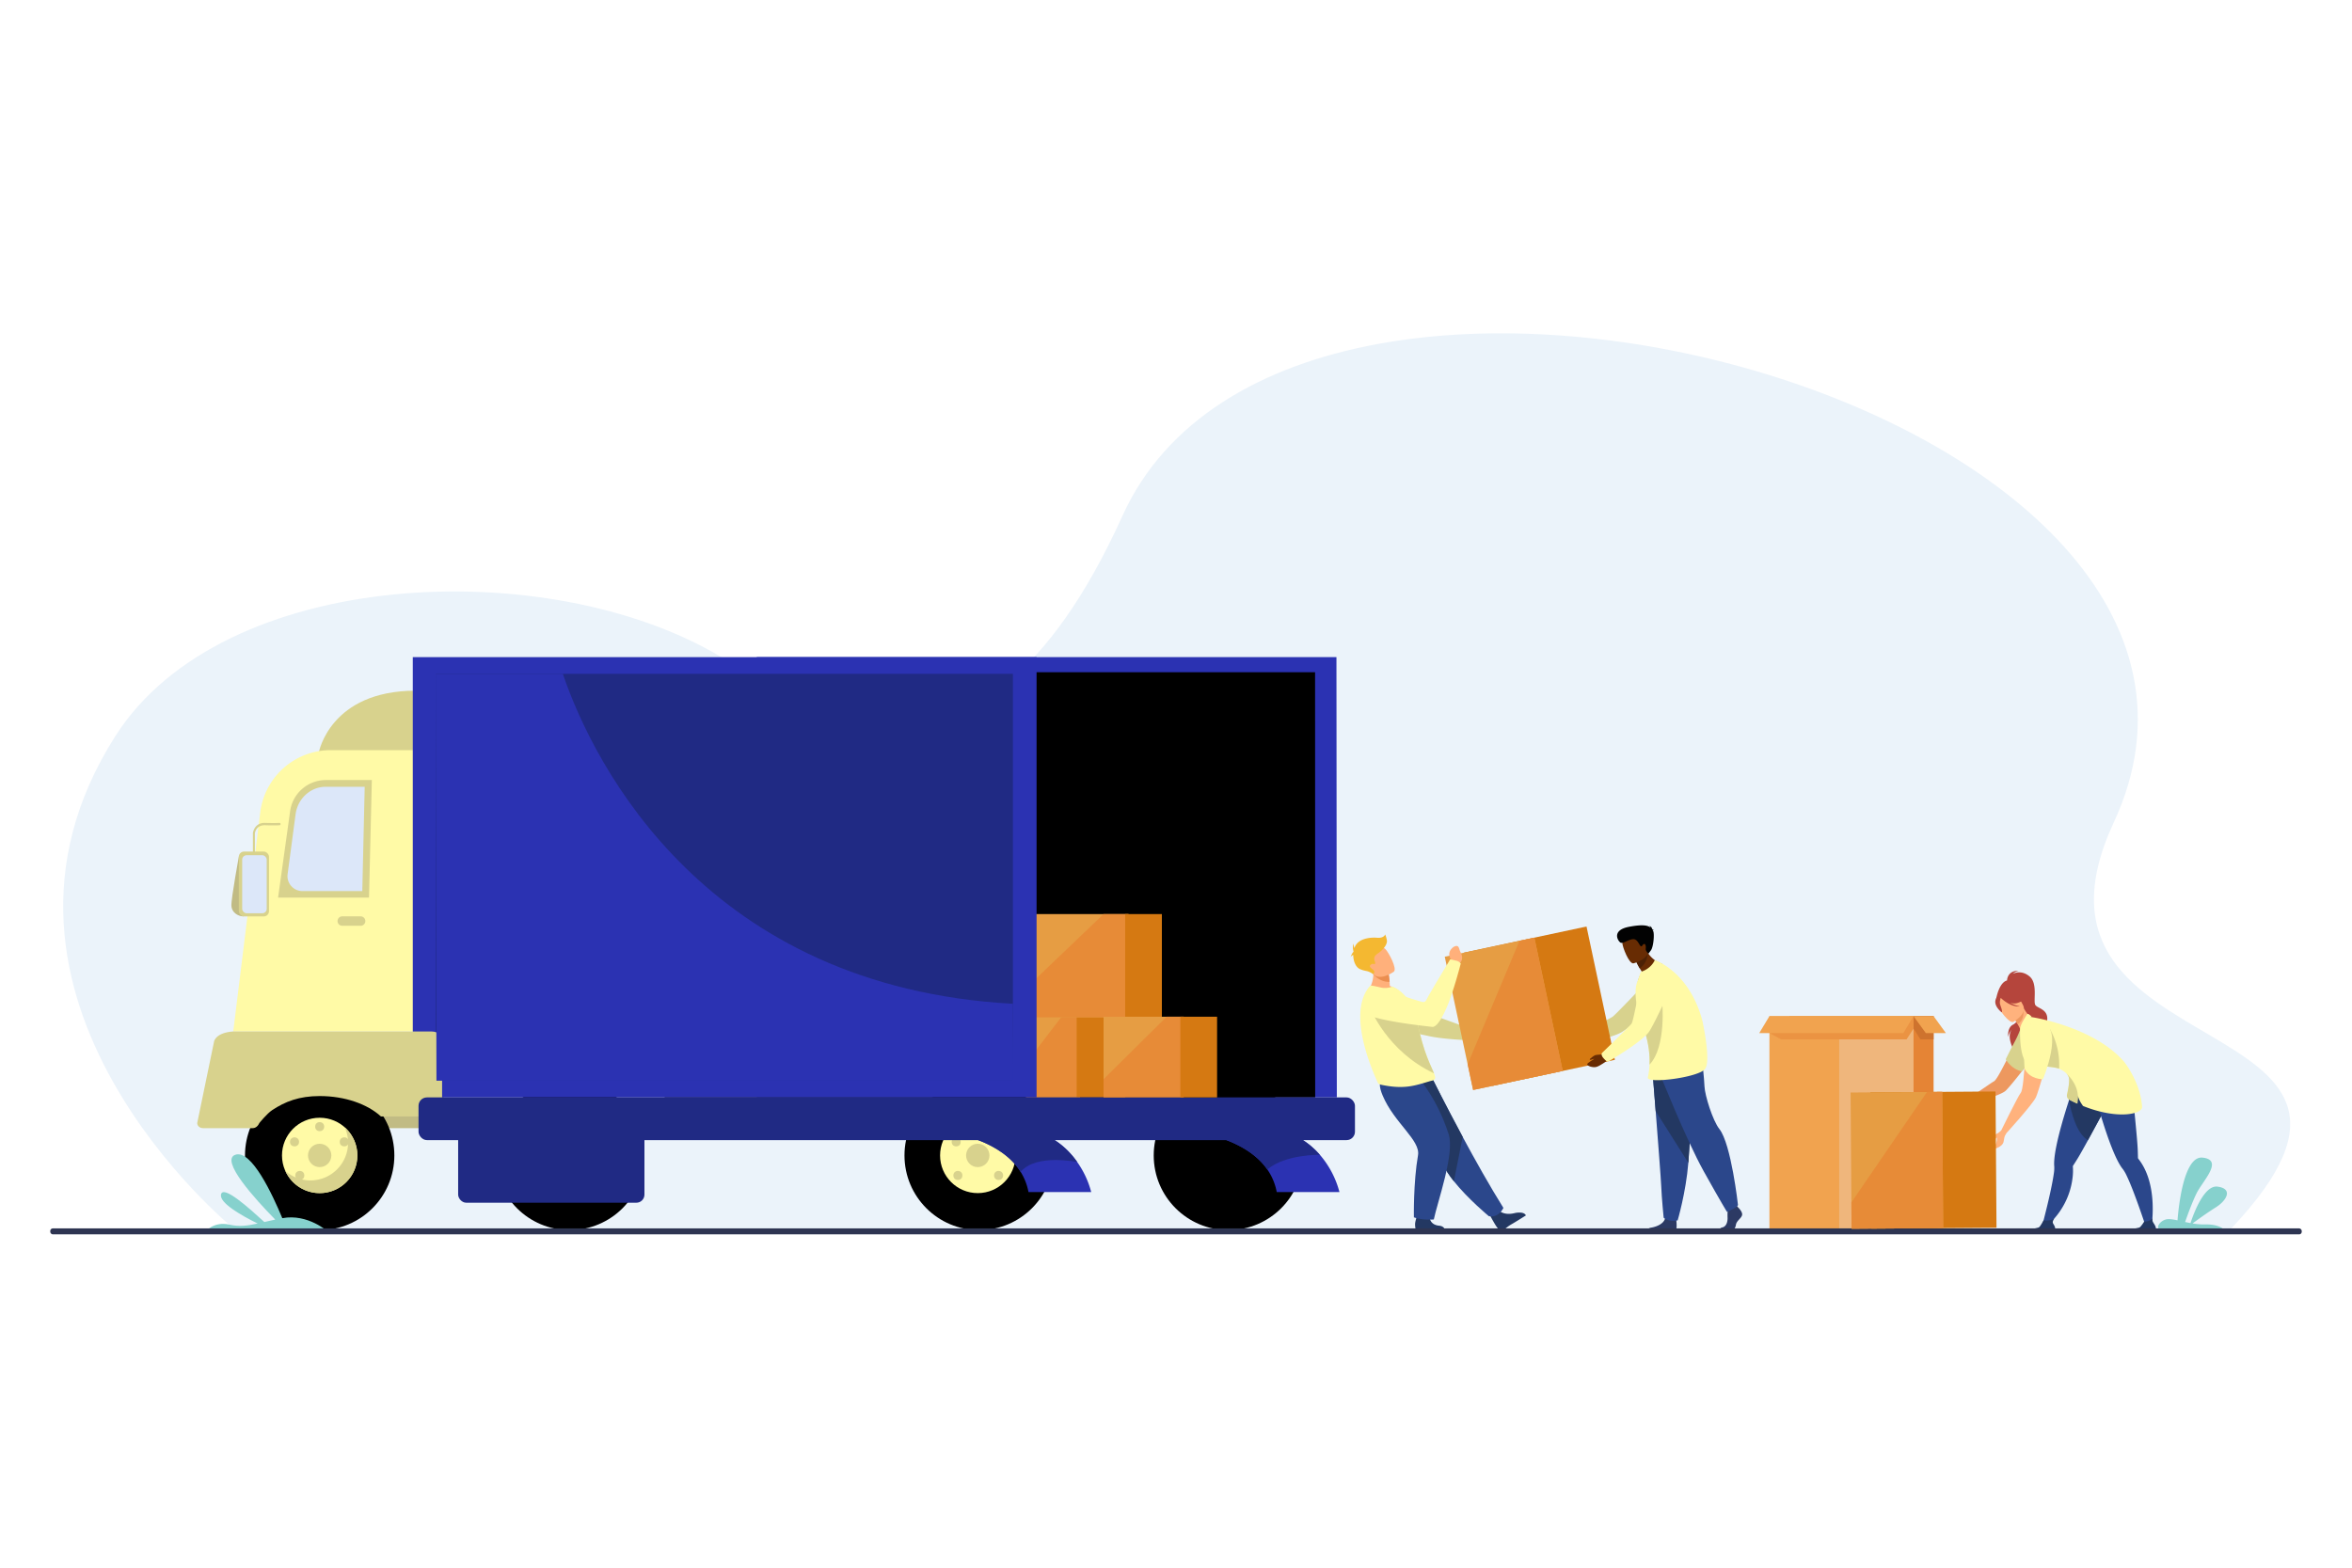 <svg id="Layer_1" data-name="Layer 1" xmlns="http://www.w3.org/2000/svg" viewBox="0 0 3000 2000"><defs><style>.cls-1{fill:#fff;}.cls-2{fill:#ebf3fa;}.cls-3{fill:#e58435;}.cls-4{fill:#f1a34f;}.cls-5{fill:#ce732e;}.cls-6{fill:#efcbab;opacity:0.5;}.cls-7{fill:#eb9342;}.cls-8{fill:#b5453c;}.cls-9{fill:#2b478b;}.cls-10{fill:#233862;}.cls-11{fill:#ed985f;}.cls-12{fill:#ffb27d;}.cls-13{fill:#d8d28d;}.cls-14{fill:#fffaa6;}.cls-15{fill:#2b32b2;}.cls-16{fill:#e69d43;}.cls-17{fill:#e78b37;}.cls-18{fill:#d57912;}.cls-19{fill:#c1bb84;}.cls-20{fill:#b65615;}.cls-21{fill:#dce7f9;}.cls-22{fill:#202a84;}.cls-23{fill:#ffb07b;}.cls-24{fill:#ea8e50;}.cls-25{fill:#f4b831;}.cls-26{fill:#2c3a64;}.cls-27{fill:#682c03;}.cls-28{fill:#4c2104;}.cls-29{fill:#020202;}.cls-30{fill:#86d1cd;}.cls-31{fill:#2e3552;}</style></defs><title>moving</title><rect class="cls-1" width="3000" height="2000"/><path class="cls-2" d="M298.37,1567.64s-363.62-295.3-151.14-628.7C284.34,723.8,699,706.4,919.13,837.75c93.76,55.94,323.08,239,512.53-179.56,221.44-489.29,1508.81-134.84,1264.45,391.07-149.33,321.38,424.11,228.5,149.46,518.38Z"/><rect class="cls-3" x="2282.52" y="1296.37" width="183.79" height="274.28"/><rect class="cls-4" x="2256.92" y="1296.37" width="183.79" height="274.28"/><polygon class="cls-5" points="2440.71 1312.28 2449.52 1325.98 2466.31 1325.98 2466.31 1296.37 2440.71 1296.37 2440.71 1312.28"/><polygon class="cls-4" points="2466.31 1296.37 2482.01 1317.97 2456.41 1317.97 2440.71 1296.37 2466.31 1296.37"/><polygon class="cls-6" points="2440.71 1308.87 2440.71 1571.52 2345.92 1571.52 2345.92 1317.97 2440.71 1308.87"/><polygon class="cls-7" points="2256.92 1317.97 2271.83 1325.98 2431.85 1325.98 2440.71 1312.28 2440.71 1296.37 2256.92 1317.97"/><polygon class="cls-4" points="2256.92 1296.37 2440.71 1296.37 2427.73 1317.97 2243.94 1317.97 2256.92 1296.37"/><path class="cls-8" d="M2567.57,1307.25c6.76-3.4,12.3-15.82,11.71-18a17.13,17.13,0,0,0-.89-2l-32.14-13.6s3.45-20.09,13.73-22.83c.29-3.91,2.36-12.41,14.69-12.41,0,0-4.86,1.32-7.37,4,0,0,10.22-6,21.35,3.22s4.21,32.35,7.59,36.74,16.56,5.27,14.95,19.47-41.81,32-39.23,43.73c0,0-14.76-21.69-5.49-32.67-1.61,1.82-4.64,5.78-5,10.26C2561.42,1323.1,2559.93,1311.09,2567.57,1307.25Zm-.1,4.52-.27.26Z"/><path class="cls-9" d="M2605,1562.91l8-1.17s26.79-21.29,30.78-61a71,71,0,0,0,.19-12.28,2.15,2.15,0,0,1,.28-1.36h0c.86-1.31,3-4.61,5.88-9.29s7.72-13.34,13.09-23.13c9.66-17.63,20.91-38.71,24.77-45.43,12.29-21.4,6.37-35.79,6.37-35.79s-34.29-3.39-43.69-11.61l-3.38,5.22s-7.43,32.89-7.08,33l-1.12,3.42c-5.86,18.1-12.61,40.72-16.29,59.14-2.07,10.37-3.16,19.4-2.57,25.55a44.85,44.85,0,0,1-.61,9.36C2616.25,1521.15,2605,1562.91,2605,1562.91Z"/><path class="cls-10" d="M2588.26,1573h33.25s.8-5.07-.94-8.91c-1.66-3.69-4-3.81-.3-9.59-2.11,2.17-8.9,3.08-13.71,2.43-.59,1-3.8,7.36-5.76,8.77C2598.62,1567.25,2588.93,1566.7,2588.26,1573Z"/><path class="cls-10" d="M2639,1403.49c2.9,16,9.76,42.67,24.13,51.16,9.66-17.63,20.91-38.71,24.77-45.43,12.29-21.4,6.37-35.79,6.37-35.79s-34.29-3.39-43.69-11.61l-3.38,5.22s-7.43,32.89-7.08,33Z"/><path class="cls-9" d="M2662.35,1375.9l-.11-6.22c12.39,1.56,42.71-14.8,42.71-14.8s13,8.62,14.73,33.24c.87,12,6.34,62.83,7,78,.22,5.5.29,9.42.32,11a0,0,0,0,0,0,0,2.16,2.16,0,0,0,.53,1.28,70.92,70.92,0,0,1,6.71,10.29c18.9,35.17,9,83,9,83l-4.39-1.12s-16-49.54-26.43-71a44.81,44.81,0,0,0-4.73-8.1c-3.93-4.77-8.07-12.87-12.15-22.62-7.72-18.43-15.21-42.76-20.55-61.59C2674.58,1407.32,2662.35,1375.9,2662.35,1375.9Z"/><path class="cls-11" d="M2490.33,1405.55c.88-.4,9,1.56,9,1.56a61.65,61.65,0,0,0,11-5.56c12-7.63,29.84-20.39,32.95-22,5.34-2.79,21.63-39.45,33.09-59.48,6-10.55,21.85-9.27,25.78,2.23a12.89,12.89,0,0,1,.47,6.73c-2.6,13.36-40.2,59-44.68,62.76-8.17,6.88-50.79,18.33-50.79,18.33-1,.29-1.36,1.75-1.88,2.28a5,5,0,0,1-2.1,1.44h0s-5.27.33-6.82,1l-1.62.58s-.62-1.1.9-1.83a10.82,10.82,0,0,0,1.69-1l-2.22-.49a3,3,0,0,1-.57-.18,16.56,16.56,0,0,0-3.75-1.52,32.06,32.06,0,0,0-3.94-.2c-1.08-.08-5.93-1.25-5.93-1.25C2480.75,1408.42,2488.77,1406.26,2490.33,1405.55Z"/><path class="cls-12" d="M2589.86,1334.4c20.25-4.65,7.31-33.11,6.14-32.6-2.81-.57-9-5.5-14.48-15.12l-.75.65-12.44,10.91s2.88,4.24,5.29,8.4c1.89,3.25,3.5,6.46,3.24,7.56C2575.86,1315,2584.45,1335.64,2589.86,1334.4Z"/><path class="cls-13" d="M2577.72,1311.17s-4.24,11.29-7.41,16.82-12,23.4-12,23.4,7.15,13,20.61,15.36c0,0,9.64-9.62,9.36-20.3S2577.72,1311.17,2577.72,1311.17Z"/><path class="cls-11" d="M2568.33,1298.22s2.88,4.24,5.29,8.4c7.73-4.77,7.74-14.34,7.15-19.3Z"/><path class="cls-12" d="M2568,1303.69s18.78-10.45,12.09-22-8.77-20.75-21-14.57-12,11.94-10.74,16.35S2562.93,1306.11,2568,1303.69Z"/><path class="cls-8" d="M2545.13,1276.66c.86-5.15,3.48-5.64,5.3-5.3,6.93-11.47,22.88-9.64,22.88-9.64a125.08,125.08,0,0,0,10.18,11.53s-2.18,4.05-11.16,6.56a15.35,15.35,0,0,1-8.86-.71,50.12,50.12,0,0,0,12.74,4.8c-11.83,1.08-23.09-9.73-24.26-10.89-.55,1.68-1.5,5.19-.93,7.75.78,3.49,3.87,9.8,2,10.62C2553,1291.4,2543.84,1284.38,2545.13,1276.66Z"/><path class="cls-10" d="M2716.78,1573H2750s.8-5.07-.94-8.91c-1.66-3.69-4.27-5.37-3.65-9.83a12,12,0,0,1-10.36,4c-.59,1-3.8,6.06-5.77,7.48C2727.13,1567.25,2717.45,1566.7,2716.78,1573Z"/><path class="cls-14" d="M2587.47,1357c4.28,1.49,10.28,2.31,16.42,3,8.74,1,17.77,1.61,22.5,3.49a30,30,0,0,1,6.31,3.44h0l.19.14a20.3,20.3,0,0,1,2.61,2.25,14.25,14.25,0,0,1,3.05,4.53c1.73,4.28-.56,16.16-2,22.65a5.9,5.9,0,0,0,3,6.54q5,2.58,9.8,4.76l.51.23c0-.66,0-1.32,0-2a60.5,60.5,0,0,1,.56-8.21c.79,4.52,3.77,9.4,6.54,13.16,44.61,17.9,75.79,10.12,75.27,1.2-1.76-31-22.64-57.3-22.64-57.3-38.94-45.29-117.72-57.21-117.72-57.21s-3.77-.45-8.32,5c-6.55,7.88-6.87,9.93-6.87,9.93S2574.88,1352.57,2587.47,1357Z"/><path class="cls-13" d="M2603.9,1359.94c8.74,1,17.77,1.61,22.49,3.49a92.18,92.18,0,0,0-11.69-50.59S2605.81,1349,2603.9,1359.94Z"/><path class="cls-13" d="M2636.5,1396.44a5.9,5.9,0,0,0,3,6.54q5,2.58,9.8,4.76c.17-.55.33-1.12.46-1.73a30.11,30.11,0,0,0,.56-8.21c-.74-13.71-10.08-24.08-14.86-28.54a14.25,14.25,0,0,1,3.05,4.53C2640.27,1378.08,2638,1390,2636.5,1396.44Z"/><path class="cls-14" d="M2591.81,1297.67s-3.43-4.34-5.75-4.2c0,0-9.37,13.12-9.45,19.15C2576.61,1312.62,2588.31,1297.06,2591.81,1297.67Z"/><path class="cls-12" d="M2540.91,1456.71c.41-1.16,2.92-9.29,5.61-10.18s6.06-4.39,6.06-4.39,21.42-43.78,24.93-48c5.52-6.62,5.44-82.15,12.45-87.65,0,0,22,.44,24.88,14.49s-15.27,73.65-18.11,79.14c-5.16,10-37.43,45.4-37.43,45.4-3.78,5.9-2.42,6-3.82,11.55s-10.15,8.43-11.64,8.72-.44-2.4,1.41-5.48,2-8.38,1.63-8.76-1.19.43-2.29,2.44S2540.5,1457.88,2540.91,1456.71Z"/><path class="cls-14" d="M2580.92,1334.49s-5.12-36.42,23.58-29.77,1.31,72.13,1.31,72.13-16.5.48-23.46-13.4Z"/><polygon class="cls-15" points="1704.65 838.34 965.24 838.34 965.24 1400.04 1705.14 1400.04 1704.65 838.34"/><polygon points="1677.41 857.57 847.75 857.57 847.75 1400.04 1677.53 1400.04 1677.41 857.57"/><rect class="cls-16" x="1275.3" y="1296.39" width="102.24" height="103.66" transform="translate(2652.84 2696.43) rotate(180)"/><polygon class="cls-17" points="1275.3 1400.04 1377.54 1400.04 1377.54 1296.39 1354.64 1296.39 1275.3 1400.04"/><rect class="cls-18" x="1373.28" y="1296.39" width="61.88" height="103.66" transform="translate(2808.45 2696.43) rotate(180)"/><rect class="cls-16" x="1269.87" y="1166.15" width="169.54" height="131.66" transform="translate(2709.29 2463.95) rotate(180)"/><polygon class="cls-17" points="1269.87 1297.81 1439.42 1297.81 1439.42 1166.15 1407.61 1166.15 1269.87 1297.81"/><rect class="cls-18" x="1435.16" y="1166.15" width="46.81" height="131.66" transform="translate(2917.13 2463.95) rotate(180)"/><rect class="cls-19" x="328.41" y="1333.86" width="237.61" height="105.39" rx="9.65" ry="9.65"/><circle cx="1248.93" cy="1474.06" r="95.25"/><circle cx="1566.83" cy="1474.06" r="95.25"/><circle cx="407.75" cy="1474.06" r="95.25"/><circle class="cls-14" cx="407.75" cy="1474.06" r="48.07"/><path class="cls-13" d="M439.75,1438.2a48.07,48.07,0,0,1-75.86,55.55,48.07,48.07,0,1,0,75.86-55.55Z"/><circle class="cls-13" cx="407.75" cy="1474.06" r="14.9"/><circle class="cls-13" cx="382.39" cy="1499.6" r="5.77"/><circle class="cls-13" cx="375.66" cy="1456.75" r="5.77"/><circle class="cls-13" cx="439.12" cy="1456.75" r="5.77"/><circle class="cls-13" cx="434.31" cy="1499.6" r="5.77"/><circle class="cls-13" cx="407.75" cy="1437.33" r="5.77"/><circle class="cls-14" cx="1247.15" cy="1474.06" r="48.07"/><circle class="cls-13" cx="1247.15" cy="1474.06" r="14.9"/><circle class="cls-13" cx="1221.79" cy="1499.6" r="5.77"/><circle class="cls-13" cx="1219.63" cy="1456.75" r="5.77"/><circle class="cls-13" cx="1273.71" cy="1499.6" r="5.77"/><circle class="cls-20" cx="1217.6" cy="1437.33" r="5.77"/><circle cx="726.74" cy="1474.06" r="95.25"/><path class="cls-13" d="M406.69,959.76s14.43-78.6,123.49-78.6l1.6,84.35Z"/><path class="cls-14" d="M711.16,1315.91H297.5l34.43-279.41A90.62,90.62,0,0,1,421.87,957H711.16Z"/><path class="cls-13" d="M470.7,1145.11h-116l15.37-110.33a46,46,0,0,1,45.53-39.63h58.69Z"/><path class="cls-21" d="M462.12,1136.81H385.75a19.06,19.06,0,0,1-18.9-21.57L377,1038.9c2.68-20.16,19.11-35.17,38.52-35.17h49.65Z"/><rect class="cls-15" x="526.52" y="838.34" width="795.64" height="561.7"/><polygon class="cls-22" points="1291.01 1378.74 555.73 1378.74 555.73 859.65 1291.97 859.65 1291.97 1279.31 1291.01 1378.74"/><path class="cls-13" d="M549.9,1315.91H297.5c-22.23,1.48-24.38,12.47-24.38,12.47l-21.58,104.39c0,3.57,3.28,6.48,7.29,6.48h63.46c4,0,6.9-2.94,8.61-6.65,0,0,9.76-12.06,16.32-16.38,16.41-10.82,34.22-17.91,60.53-17.91,32.35,0,60.93,10.29,78.15,26h64c7.73,0,14-4,14-9v-90.5C564,1319.94,557.63,1315.91,549.9,1315.91Z"/><path class="cls-15" d="M1391.86,1520.83h-80a74.29,74.29,0,0,0-10-25.76c-24.18-38.76-80.74-50.61-113-54.23a235.12,235.12,0,0,0-23.57-1.6h137.5c36,4.88,58.05,24.49,71.22,43.27A117.47,117.47,0,0,1,1391.86,1520.83Z"/><path class="cls-15" d="M1708.5,1520.83h-80a74.29,74.29,0,0,0-12-28.82c-36.53-52.69-134.5-52.76-134.5-52.76h137.51c30.08,4.08,50.44,18.46,64,34A118.85,118.85,0,0,1,1708.5,1520.83Z"/><path class="cls-22" d="M1374.05,1482.52s-52.65-11.11-72.21,12.55c-24.18-38.76-80.74-50.61-113-54.23l-1.94-1.6h115.88C1338.8,1444.13,1360.89,1463.74,1374.05,1482.52Z"/><path class="cls-22" d="M1683.49,1473.3h0s-44-1-67,18.71c-36.53-52.69-134.5-52.76-134.5-52.76h137.51C1649.56,1443.33,1669.92,1457.72,1683.49,1473.3Z"/><rect class="cls-22" x="533.84" y="1400.04" width="1194.42" height="54.48" rx="10.71" ry="10.71"/><rect class="cls-22" x="584.38" y="1413.73" width="237.61" height="120.66" rx="10.32" ry="10.32"/><path class="cls-15" d="M1292,1378.74H556.69l-1-519.09H717.91c40.21,118.58,184.44,399.86,574.06,420.92Z"/><path class="cls-19" d="M305,1091s-10.34,55.57-9.83,64.63,9.07,13.48,15.57,13.48Z"/><rect class="cls-13" x="304.61" y="1086.4" width="38.5" height="82.75" rx="6.68" ry="6.68"/><rect class="cls-21" x="308.89" y="1091.03" width="31.31" height="74.09" rx="5.7" ry="5.7"/><path class="cls-13" d="M323.86,1087.91a1.41,1.41,0,0,1-1.28-1.51V1063a1.84,1.84,0,0,1,0-.19c0-.13,1.6-13.43,15.59-13,12.8.4,18.31,0,18.36,0a1.37,1.37,0,0,1,1.36,1.41,1.44,1.44,0,0,1-1.2,1.6c-.23,0-5.68.4-18.59,0-11.27-.34-12.83,9.2-13,10.27v23.25A1.41,1.41,0,0,1,323.86,1087.91Z"/><path class="cls-13" d="M460,1181.07H436.55a6,6,0,0,1-6-6h0a6,6,0,0,1,6-6H460a6,6,0,0,1,6,6h0A6,6,0,0,1,460,1181.07Z"/><rect class="cls-16" x="1407.61" y="1297.1" width="102.24" height="102.24" transform="translate(2917.45 2696.43) rotate(180)"/><polygon class="cls-17" points="1407.61 1400.04 1509.84 1400.04 1509.84 1297.1 1488.11 1297.1 1407.61 1376.79 1407.61 1400.04"/><rect class="cls-18" x="1505.59" y="1297.1" width="46.81" height="102.95" transform="translate(3057.98 2697.14) rotate(180)"/><path class="cls-13" d="M1879.17,1320.79c2-4.31.92-6.61.92-6.61s-46-17.07-50.49-18.21c-3-.78-37.55-15.14-54.83-25.19-8.57-5-15.22.38-23.06,5.86l-6.45,4.51c-7.79,5.45-5.89,18.31,3.22,21.75,25.66,9.68,65.28,16.88,72.84,18.65,18.77,4.41,52.94,5.56,52.94,5.56A20.25,20.25,0,0,0,1879.17,1320.79Z"/><path class="cls-12" d="M2020.94,1320.19l-6.17.35s-10.93-4.17-16.65,7.18c0,0-2,4.86,1.79,5.09s2.37-.41,7.72,0,10.42-1.61,12.16-5.14l3.38-2.87Z"/><path class="cls-13" d="M2016.41,1324.6c-1.32-4.25-1-4.92-1-4.92s37.73-20.28,41.18-22.34,42.49-43.4,42.49-43.4l39.86,11.07s-61.83,46.87-70.69,51.91c-14.64,8.33-48.5,13-48.5,13A12.39,12.39,0,0,1,2016.41,1324.6Z"/><path class="cls-18" d="M2059.81,1352.07l-156.16,33.24-36.19-170L2023.62,1182Z"/><path class="cls-16" d="M1993.28,1366.23,1879,1390.56l-36.19-170,114.27-24.32Z"/><path class="cls-17" d="M1993.28,1366.23,1879,1390.56l-7-32.88,66.15-157.45,18.92-4Z"/><path class="cls-10" d="M1912.2,1544.46s6.08,6.71,20.21,3.06c0,0,11.39-2.59,13.88,3.08,0,0-14.33,9.07-18.75,11.49a52.87,52.87,0,0,0-9.26,6.95,4.58,4.58,0,0,1-6.63-.51c-.77-.95-1.65-2.07-2.61-3.37-2.69-3.65-9-15.44-9-15.44Z"/><path class="cls-9" d="M1917.61,1541s-5.61,12.94-18.57,10.56c0,0-26.44-21.83-44.57-44.51-5.89-7.37-10.9-14.82-13.85-21.64-12-27.84-44.48-69.37-65.12-90.41l51.63-18.68s16.54,33.27,38.54,74.13C1881.53,1479.84,1900.22,1513.22,1917.61,1541Z"/><path class="cls-10" d="M1865.67,1450.4l-11.2,56.61c-5.89-7.37-10.9-14.82-13.85-21.64-12-27.84-44.48-69.37-65.12-90.41l51.63-18.68S1843.67,1409.54,1865.67,1450.4Z"/><path class="cls-10" d="M1823.47,1552s-.56,10.33,12,11.7c0,0,7.55.15,7.57,6.73h-36.78a28.27,28.27,0,0,1-1.31-8.33c-.2-4.36,4.23-15.76,4.23-15.76Z"/><path class="cls-9" d="M1810.2,1376.27s23,25.27,37.6,70.8c7.94,24.77-14.56,87.06-18.95,108.7,0,0-15.1,1.28-25.42-2.71,0,0-.78-44.7,5.25-79.15,3.38-19.28-30.28-41.23-45-76.07-10-23.7,2.17-23.3,17.13-23.87Z"/><path class="cls-23" d="M1783.64,1263.51c-12.8,7.23-39,.56-39,.56s10.64-12.16,5.8-31.75l10,5.1,10.79,5.48a89.49,89.49,0,0,1,1.18,9.67c.12,1.6.23,3.39.31,5.34A33.56,33.56,0,0,1,1783.64,1263.51Z"/><path class="cls-14" d="M1830.57,1375c0,2.25-2.59,3.33-3.14,3.44-5.16.94-19.57,6.55-32.56,7.84-10.93,1.14-21.08.06-32.23-2.18-1.48-.3-4.94-1.23-5.19-2.65s-43-87-9.81-123.78c.78-.86,7.33.69,13.32,2.11a24.6,24.6,0,0,0,15.14-1.24l5.62,3c6.9,3.85,20,17.51,21.49,28.23.78,5.45,3.89,9.49,4.8,14.28q.5,2.66,1,5.2,1,5,2.1,9.46c2,8.11,4,15.09,6,21.12,2.15,6.4,4.27,11.73,6.15,16.18,2.45,5.78,4.52,10.09,5.81,13.4A16.5,16.5,0,0,1,1830.57,1375Z"/><path class="cls-13" d="M1829.13,1369.33c-60.28-28.4-81.15-82.93-81.15-82.93s48.54,16,60.63,20.66c.68,3.31,1.81,8.57,2.53,11.57,2,8.11,4,15.09,6,21.12,2.15,6.4,4.27,11.73,6.15,16.18C1825.77,1361.71,1827.84,1366,1829.13,1369.33Z"/><path class="cls-23" d="M1850.7,1230.88l1.15-5.43s-8.78-9.28,2.17-17.41c0,0,4.85-3.07,6.51.45s.4,2.33,2.87,7.26,2,10.2-1.46,12.69l-2.07,3.87Z"/><path class="cls-24" d="M1772.48,1252.58c-12.58.71-20.77-9.68-20.77-9.68a99.87,99.87,0,0,0,8.79-5.47l10.79,5.48A89.49,89.49,0,0,1,1772.48,1252.58Z"/><path class="cls-23" d="M1777.84,1239.66s-19.07,13.68-27.41,1.68-16.41-18.32-4.59-27.57,17.39-6.32,21.15-3S1782.58,1235.79,1777.84,1239.66Z"/><path class="cls-25" d="M1769,1199.94a30.75,30.75,0,0,0-2.22-7.86s-1.2,5-10.25,4.27-23.41.89-28.2,11.21a21.79,21.79,0,0,0-.82,2,23.89,23.89,0,0,1-1.08-5.72c-1.72,4.44,0,10,0,10h0c0,.16,0,.33-.07.49-2,1.69-3.68,6.94-3.68,6.94a6.29,6.29,0,0,1,3.39-3c0,8,3.22,15.88,8.93,18.22,8.36,3.42,8.29.81,16.7,6.39,0,0,2.26-2.8.72-4.68s-7.35-4.62-4.1-7.35,4.44.34,5.64-1.54-4.79-7.35,2.91-12.48S1769.69,1204.55,1769,1199.94Z"/><path class="cls-26" d="M2216.83,1540.22s6.41,5.95,5.16,10.17-7,7-7.82,12.2-3.91,8-6.73,8H2194s-2.07-3.63,2.93-4.73,6.89-7.16,6.58-12.8a100.69,100.69,0,0,1,.47-13.14l10.64-2.5Z"/><path class="cls-26" d="M2136.87,1570.36a3.12,3.12,0,0,1-.76.22h-35.6c.29-1.25,1.4-3.75,5.69-4.44,5.61-.91,15.33-4.17,17.5-11.34q.1-.34.18-.71c1.72-7.67,14.24,2.35,14.24,2.35s0,.3.09.82C2138.5,1560.07,2139.25,1569.17,2136.87,1570.36Z"/><path class="cls-9" d="M2107.69,1365.28s1.9,23.72,4.14,52.23c3,38.73,6.69,86.31,7.05,95.32.62,15.65,3.13,40.68,3.13,40.68s5.94,5.95,17.84,3.44c0,0,10.6-35.74,13.63-73.55l.14-1.87c2.82-38.49,7.2-119.55,7.2-119.55Z"/><path class="cls-10" d="M2107.69,1365.28s1.9,23.72,4.14,52.23l41.65,65.9.14-1.87c2.82-38.49,7.2-119.55,7.2-119.55Z"/><path class="cls-9" d="M2116.37,1368.1s34.27,85.9,56.8,126.28,29.57,51.64,29.57,51.64,12.91-5.16,14.08-8.68c0,0-8.62-77.94-23.71-96.94-8.53-10.74-18.54-43-19-54.22s-3.05-33.56-3.05-33.56Z"/><path class="cls-27" d="M2119.91,1229.56s-17.09,22.55-31.06,23.94c0,0,1.65-8.12,5.69-13.28-1.14-1.77-2.13-3.39-3-4.84a82.55,82.55,0,0,1-4.1-7.71l6.24-11.75,4.23-8a40.74,40.74,0,0,0,3.94,7.67C2109.39,1227,2119.91,1229.56,2119.91,1229.56Z"/><path class="cls-28" d="M2101.87,1215.61s0,12.44-10.32,19.77a82.55,82.55,0,0,1-4.1-7.71l6.24-11.75A26.49,26.49,0,0,1,2101.87,1215.61Z"/><path class="cls-27" d="M2083.56,1229s21.78-5.33,18.25-18.84-3.09-23.3-17.15-20.47-15.4,8.69-15.32,13.49S2077.8,1230,2083.56,1229Z"/><path class="cls-14" d="M2174.5,1364.15c-9.95,10.9-74.54,18.67-72.69,10.45a91.09,91.09,0,0,0,2.17-16.4q.12-2.7.09-5.75c-.14-11.13-2-25.68-8.3-43.05-.47-1.3-1-2.62-1.48-4a128.34,128.34,0,0,1-6.08-20.61c-2.67-13.08-2.83-25.28.39-32.81,0,0,4.21-12.07,4.23-12.11,13.86-4.31,17.84-15,17.84-15s43.49,13.9,60.56,76.59C2171.23,1301.46,2183.16,1354.66,2174.5,1364.15Z"/><path class="cls-13" d="M2104,1358.2q.12-2.7.09-5.75c-.14-11.13-2-25.68-8.3-43.05,2.6-8.56,5.56-15.57,8.18-18.56,10.65-12.14,16.1-13.53,16.1-13.53S2125.92,1335.26,2104,1358.2Z"/><path class="cls-29" d="M2107.94,1186.72c.18-.27.65-.52,1.72-.7a4.35,4.35,0,0,0-2.08-.35c-.39-1.5-1.49-4.1-4.13-4.47a3.3,3.3,0,0,1,1.83,2.19c-3.33-2.78-10-4.35-27.52-1-23.13,4.44-13.77,18.77-10.55,20.25s10.28-4.32,16-4.49,7.66,8,9.69,8.9,1.06-1,3.52-2.47,3.18,2.85,2.74,5.76,3.53,6.25,3.53,6.25l3.16-4.32c3.16-4.32,4.71-21.31,2.68-24.68Z"/><path class="cls-27" d="M2044.13,1345.17s-7.84.43-9.52,1-7,4.75-6.93,5.25.45.83,1.5.61,4.34-1.59,4.24-1.12-9.39,5.11-8.95,7.11,6.83,4.19,11.44,3.19,14-8.11,14.57-8.62S2044.13,1345.17,2044.13,1345.17Z"/><path class="cls-14" d="M2044.62,1349.17c-2.91-3.73-1.31-5.75-1.31-5.75s35-34,37.65-37.32,11.38-52.91,11.38-52.91,5-11.93,15.92-15.27c9.51-2.9,14.45-6.86,19.44-1.7a20.83,20.83,0,0,1,3.9,23.14c-8,17.47-24.16,52.18-29.31,58.37-9.94,11.94-41.68,31.11-49.92,36a3.21,3.21,0,0,1-3.78-.38A33.53,33.53,0,0,1,2044.62,1349.17Z"/><path class="cls-14" d="M1863.24,1229.23a9.68,9.68,0,0,0-5.85-3.64l-7.62-1.74s-26.17,43.51-28.33,47.87q-.71,1.44-2.5,4.61a4.06,4.06,0,0,1-4.59,1.93c-10.12-2.72-21.24-6.18-29.53-10a27.76,27.76,0,0,0-28.4,3.06l-6.73,5.09a12.29,12.29,0,0,0,4.16,21.65c23.76,6.52,58.41,10.32,72.91,12,6.57.76,14.54-15.53,18.5-24.71h0C1853.69,1266.26,1863.24,1229.23,1863.24,1229.23Z"/><path class="cls-30" d="M2812.71,1562.11a87.56,87.56,0,0,1-16.1-1.29c6.13-4.51,19-13.85,29.52-20.42,14.31-8.93,22.43-24,2.24-26.54-17.2-2.19-30.72,35.35-34.35,46.51-2.35-.43-4.66-.91-6.89-1.39,2.77-7.94,8.83-24.76,14.57-36.49,7.75-15.84,35.17-42.59,7.75-45.63-24.39-2.72-30.86,64.94-32,80-4.9-1-9.18-1.74-12.57-1.49-7.8.57-15.27,9.07-10.85,12.81h82.34C2833.7,1565.93,2826.81,1561.77,2812.71,1562.11Z"/><path class="cls-30" d="M360.09,1554.11h0c-12.48-30.11-39.37-87.76-59.82-80.95-20.21,6.74,25.23,56.68,50.81,82.75C346,1557,341.4,1558,337.17,1559c-19.72-18-52.28-47.37-55.25-35.27-2.6,10.61,25.34,26.64,46.71,37.2-13.31,2.9-23.38,4.28-35.87,1.44-20.58-4.68-31.09,9.29-31.09,9.29h157S392.85,1547.93,360.09,1554.11Z"/><rect class="cls-31" x="64.1" y="1567.14" width="2871.8" height="7.62" rx="3.25" ry="3.25"/><path class="cls-18" d="M2546.56,1566.3l-159.66,1.15-1.25-173.84,159.66-1.14Z"/><path class="cls-16" d="M2478.54,1566.79l-116.83.84-1.25-173.84,116.83-.84Z"/><path class="cls-17" d="M2478.54,1566.79l-116.83.84-.24-33.62,96.48-140.92,19.35-.14Z"/></svg>